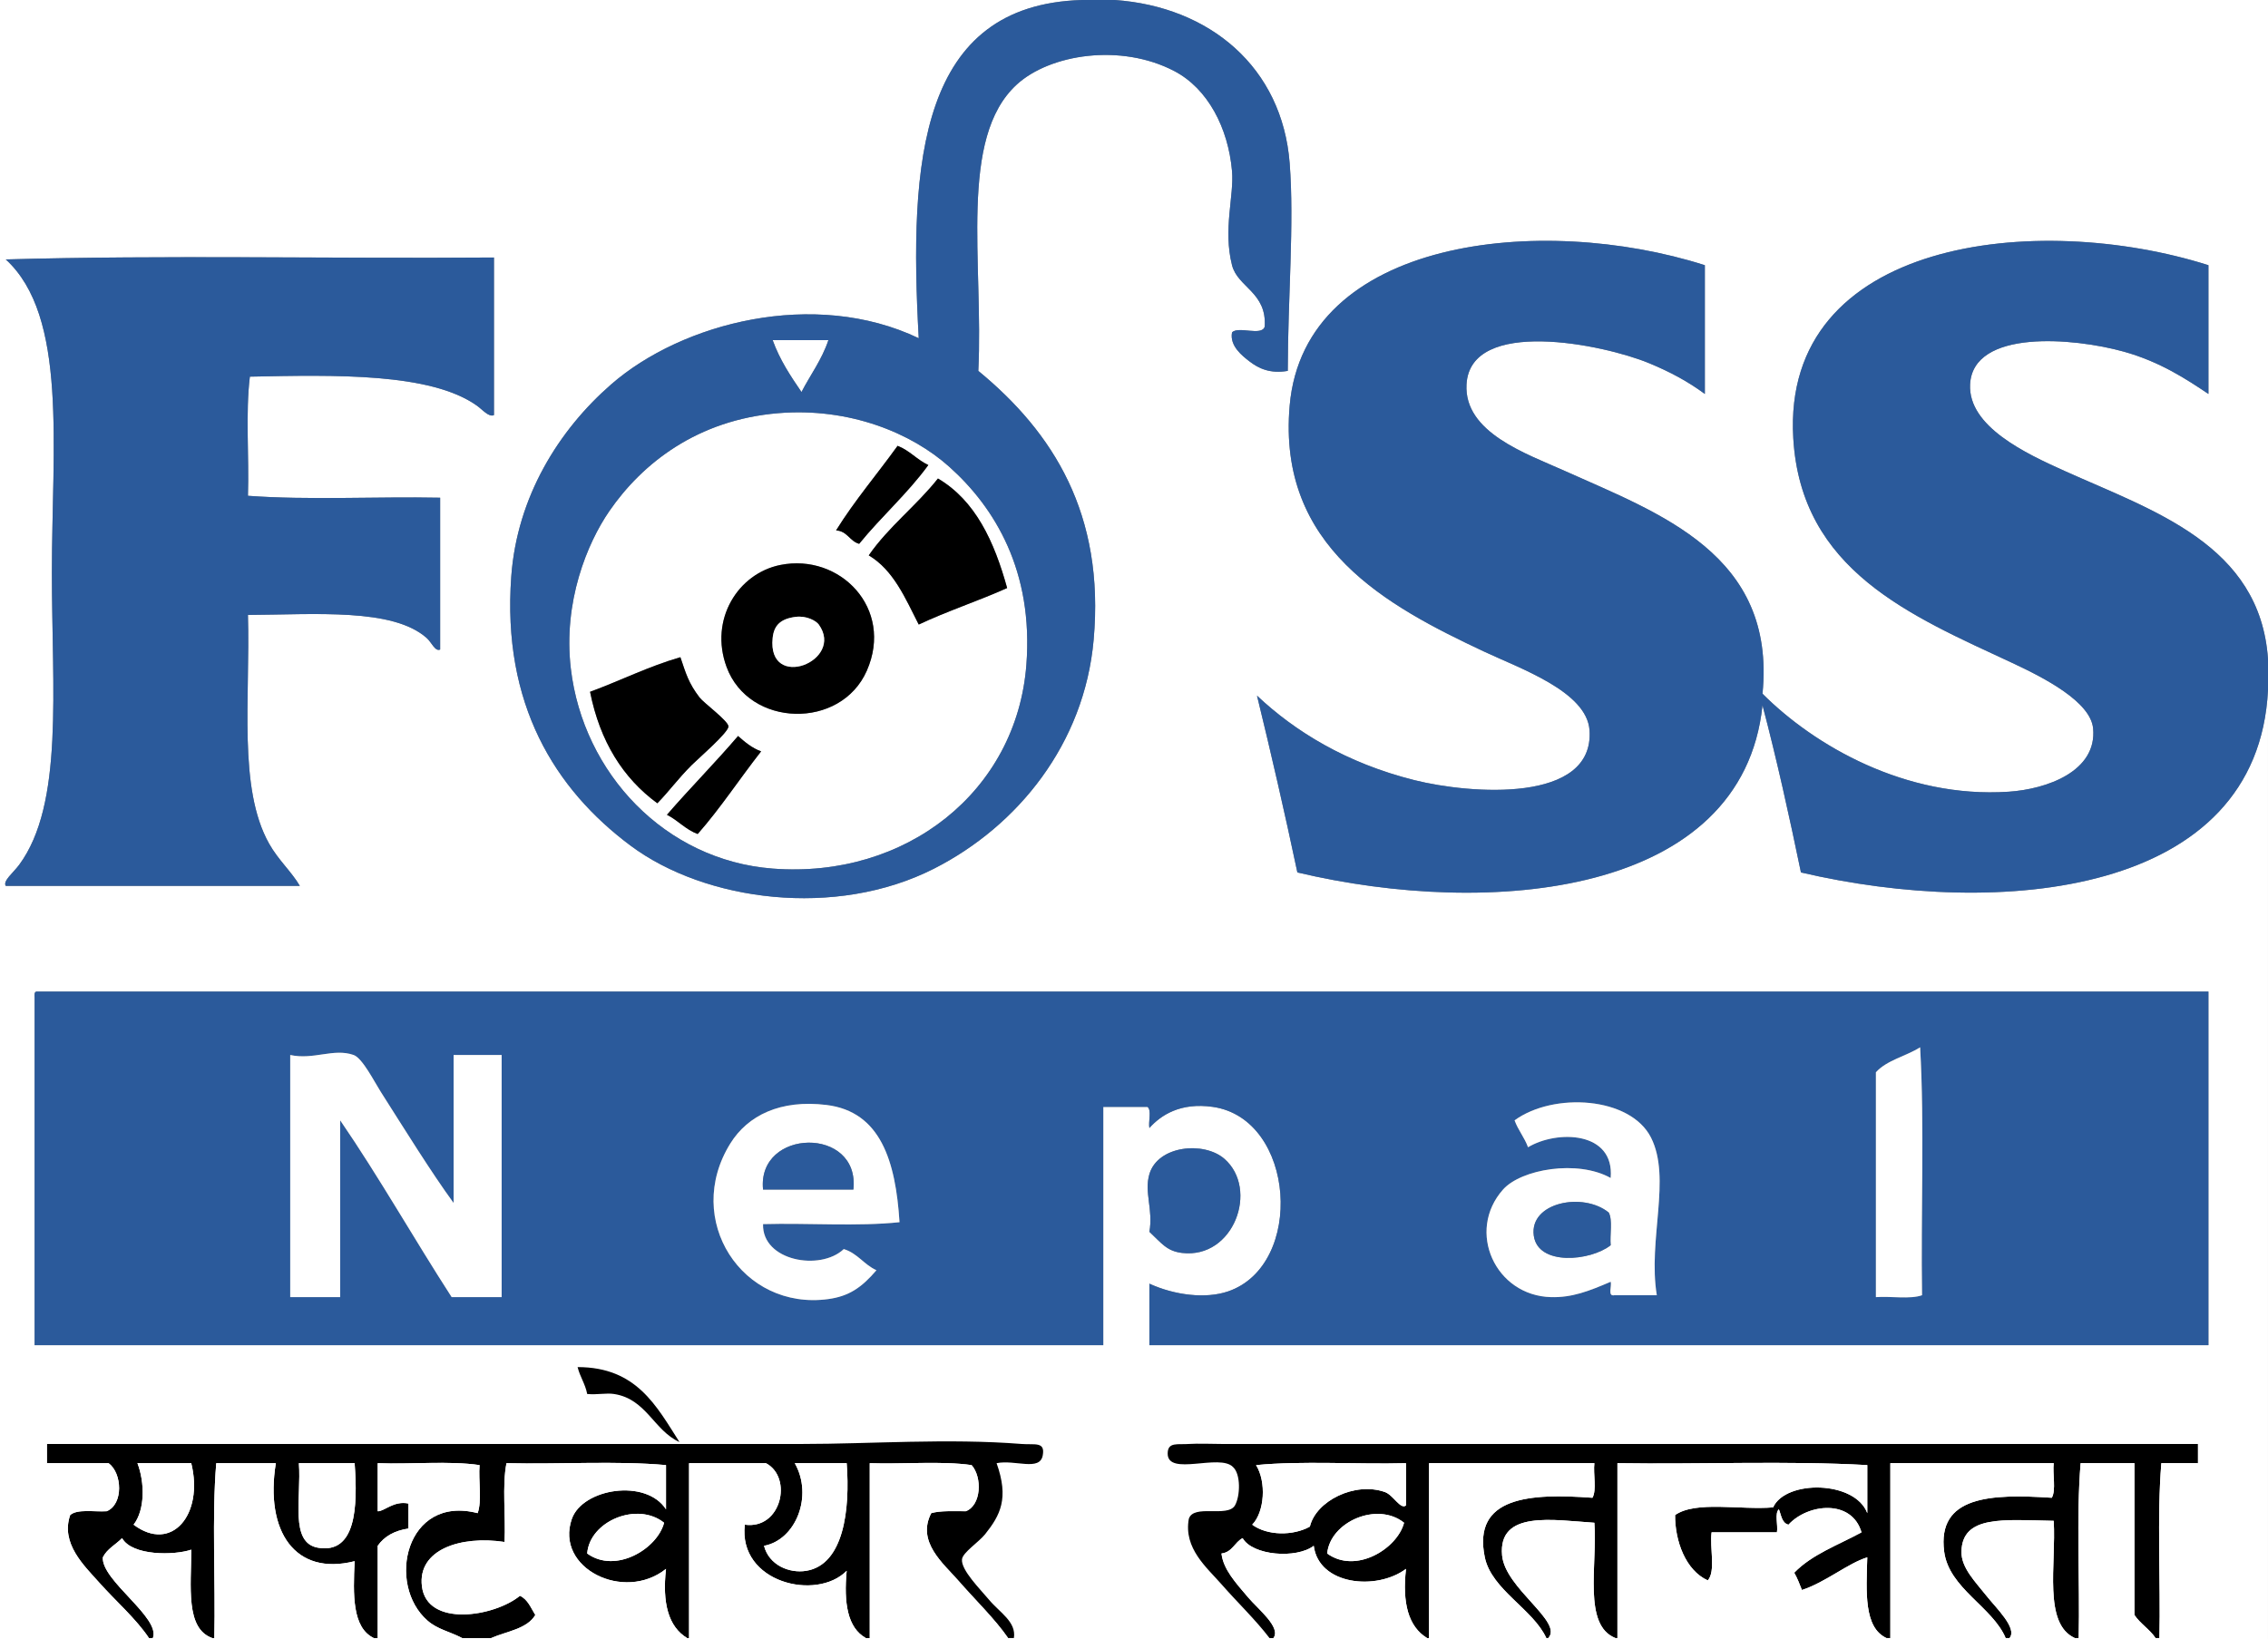 <?xml version="1.0" encoding="UTF-8" standalone="no"?>
<!-- Generator: Adobe Illustrator 12.0.0, SVG Export Plug-In . SVG Version: 6.00 Build 51448)  -->

<svg
   xmlns:dc="http://purl.org/dc/elements/1.1/"
   xmlns:cc="http://creativecommons.org/ns#"
   xmlns:rdf="http://www.w3.org/1999/02/22-rdf-syntax-ns#"
   xmlns:svg="http://www.w3.org/2000/svg"
   xmlns="http://www.w3.org/2000/svg"
   xmlns:sodipodi="http://sodipodi.sourceforge.net/DTD/sodipodi-0.dtd"
   xmlns:inkscape="http://www.inkscape.org/namespaces/inkscape"
   version="1.1"
   id="Layer_1"
   width="283.2"
   height="204.721"
   viewBox="0 0 283.2 204.721"
   overflow="visible"
   enable-background="new 0 0 283.2 204.721"
   xml:space="preserve"
   inkscape:version="0.48.3.1 r9886"
   sodipodi:docname="FossNepalLogo.svg"
   inkscape:export-filename="/Users/anks/Pictures/FossNepalLogo.png"
   inkscape:export-xdpi="2542.3501"
   inkscape:export-ydpi="2542.3501"><rect x="0" y="0" width="283.2" height="204.721" fill="#808080" stroke="none"/><defs
   id="defs99"><inkscape:perspective
   sodipodi:type="inkscape:persp3d"
   inkscape:vp_x="0 : 102.3605 : 1"
   inkscape:vp_y="0 : 1000 : 0"
   inkscape:vp_z="283.20001 : 102.3605 : 1"
   inkscape:persp3d-origin="141.60001 : 68.240331 : 1"
   id="perspective103" />
	
	

		
		
		
		
		
		
		
		
		
		
		
		
		
		
		
		
		
		
		
		
	</defs><sodipodi:namedview
   pagecolor="#ffffff"
   bordercolor="#666666"
   borderopacity="1"
   objecttolerance="10"
   gridtolerance="10"
   guidetolerance="10"
   inkscape:pageopacity="0"
   inkscape:pageshadow="2"
   inkscape:window-width="1366"
   inkscape:window-height="744"
   id="namedview97"
   showgrid="false"
   inkscape:zoom="1.1527885"
   inkscape:cx="141.60001"
   inkscape:cy="102.3605"
   inkscape:window-x="0"
   inkscape:window-y="24"
   inkscape:window-maximized="1"
   inkscape:current-layer="Layer_1" />
<g
   id="g3027"><path
     style="fill:#ffffff;fill-rule:evenodd"
     id="path7"
     d="M 135.12,0 C 114.828,0.588 113.488,20.127 114.72,42.24 101.695,36.018 85.167,40.292 76.32,48 69.77,53.707 64.564,62.045 63.84,72 c -1.16,15.939 5.44,26.552 14.88,33.601 9.341,6.974 25.637,9.13 37.92,2.88 10.458,-5.321 18.763,-15.586 19.92,-28.561 1.402,-15.72 -5.041,-25.899 -14.4,-33.6 0.663,-13.501 -2.508,-29.061 4.8,-35.76 4.143,-3.798 12.996,-5.184 19.68,-1.68 4.164,2.183 6.724,7.074 7.199,12.48 0.273,3.105 -1.141,7.259 0,11.76 0.704,2.776 4.372,3.386 4.08,7.68 -0.372,1.227 -3.319,-0.12 -4.08,0.72 -0.312,1.689 1.283,2.919 2.16,3.6 1.139,0.883 2.58,1.586 4.801,1.2 0.013,-9.181 0.822,-18.357 0.239,-25.92 C 160.116,8.402 151.066,0.83 139.2,0 c 48,0 96,0 144,0 0,27.44 0,54.88 0,82.32 C 282.218,67.977 268.812,63.785 257.761,58.8 253.005,56.655 245.729,53.279 246,48 c 0.356,-6.902 12.905,-5.837 19.2,-4.08 4.545,1.269 7.842,3.458 10.561,5.28 0,-5.36 0,-10.72 0,-16.08 -21.426,-6.792 -53.292,-3.274 -51.84,21.6 0.964,16.535 14.651,22.159 27.359,28.08 4.061,1.892 9.76,4.854 10.08,8.16 0.52,5.361 -5.755,7.602 -10.56,7.92 -12.876,0.853 -24.267,-5.773 -30.721,-12.24 1.723,-17.419 -12.867,-22.511 -24.72,-27.84 -4.755,-2.138 -12.579,-4.777 -12.24,-10.8 0.473,-8.401 17.059,-5.013 22.8,-2.64 2.626,1.085 4.833,2.273 6.961,3.84 0,-5.36 0,-10.72 0,-16.08 -20.451,-6.521 -50.001,-3.382 -51.841,17.52 -1.558,17.702 12.138,25.028 24.24,30.72 4.566,2.147 12.871,5.015 13.2,9.84 0.625,9.167 -14.876,7.979 -21.84,6.24 -8.535,-2.132 -14.954,-6.103 -19.681,-10.56 1.773,7.267 3.463,14.617 5.04,22.08 24.077,5.708 55.596,2.978 58.08,-20.88 1.784,6.776 3.333,13.788 4.801,20.88 24.789,5.796 57.066,2.948 58.319,-22.8 0,39.521 0,79.04 0,118.561 -94.399,0 -188.8,0 -283.2,0 C 0,136.48 0,68.24 0,0 45.04,0 90.08,0 135.12,0 z M 6.48,71.52 c 0,14.668 1.501,28.902 -4.08,36.48 -0.726,0.985 -2.077,2.031 -1.68,2.641 12.24,0 24.48,0 36.72,0 -1.031,-1.775 -2.677,-3.21 -3.84,-5.28 -3.894,-6.934 -2.342,-18.125 -2.64,-28.56 8.473,-0.048 18.074,-0.879 22.32,2.88 0.607,0.537 1.062,1.738 1.68,1.44 0,-6.32 0,-12.64 0,-18.96 -7.92,-0.16 -16.479,0.32 -24,-0.24 0.156,-4.884 -0.315,-10.395 0.24,-14.88 10.669,-0.222 22.531,-0.486 28.32,3.6 0.721,0.509 1.525,1.505 2.16,1.2 0,-6.56 0,-13.12 0,-19.68 -20.24,0.16 -41.12,-0.32 -60.96,0.24 7.761,7.095 5.76,23.368 5.76,39.119 z m -2.16,53.041 c 0,14.479 0,28.96 0,43.439 44.48,0 88.96,0 133.44,0 0,-9.92 0,-19.84 0,-29.76 1.84,0 3.68,0 5.52,0 0.549,0.411 0.088,1.832 0.24,2.64 1.433,-1.613 3.893,-3.219 7.92,-2.64 10.339,1.486 11.506,19.747 1.92,23.04 -2.813,0.966 -6.706,0.479 -9.84,-0.96 0,2.56 0,5.12 0,7.68 44.08,0 88.16,0 132.24,0 0,-14.72 0,-29.439 0,-44.16 -90.4,0 -180.8,0 -271.201,0 -0.279,0.041 -0.26,0.38 -0.239,0.721 z m 143.281,31.919 c 6.466,0.773 9.628,-7.987 5.279,-11.76 -2.55,-2.213 -8.302,-1.67 -9.359,1.92 -0.672,2.28 0.503,4.47 0,7.199 1.523,1.427 2.167,2.413 4.08,2.641 z"
     clip-rule="evenodd" /><path
     style="fill:#2b5a9b;fill-rule:evenodd"
     id="path9"
     d="m 283.2,82.32 c 0,1.28 0,2.56 0,3.84 -1.253,25.748 -33.53,28.596 -58.319,22.8 -1.468,-7.092 -3.017,-14.104 -4.801,-20.88 -2.484,23.857 -34.003,26.588 -58.08,20.88 -1.577,-7.462 -3.267,-14.813 -5.04,-22.08 4.727,4.458 11.146,8.428 19.681,10.56 6.964,1.739 22.465,2.927 21.84,-6.24 -0.329,-4.825 -8.634,-7.692 -13.2,-9.84 -12.103,-5.692 -25.798,-13.019 -24.24,-30.72 1.84,-20.902 31.39,-24.042 51.841,-17.52 0,5.36 0,10.72 0,16.08 -2.128,-1.567 -4.335,-2.755 -6.961,-3.84 -5.741,-2.373 -22.327,-5.761 -22.8,2.64 -0.339,6.023 7.485,8.662 12.24,10.8 11.853,5.329 26.442,10.42 24.72,27.84 6.454,6.467 17.845,13.093 30.721,12.24 4.805,-0.319 11.079,-2.559 10.56,-7.92 -0.32,-3.305 -6.02,-6.268 -10.08,-8.16 -12.708,-5.921 -26.396,-11.545 -27.359,-28.08 -1.452,-24.875 30.414,-28.392 51.84,-21.6 0,5.36 0,10.72 0,16.08 -2.719,-1.822 -6.016,-4.011 -10.561,-5.28 -6.295,-1.757 -18.844,-2.822 -19.2,4.08 -0.271,5.279 7.005,8.655 11.761,10.8 11.05,4.985 24.455,9.177 25.437,23.52 z"
     clip-rule="evenodd" /><path
     style="fill:#2b5a9b;fill-rule:evenodd"
     id="path11"
     d="m 0.72,32.4 c 19.84,-0.56 40.72,-0.08 60.96,-0.24 0,6.56 0,13.12 0,19.68 -0.635,0.305 -1.439,-0.691 -2.16,-1.2 -5.789,-4.086 -17.65,-3.822 -28.32,-3.6 -0.555,4.485 -0.084,9.996 -0.24,14.88 7.521,0.56 16.08,0.08 24,0.24 0,6.32 0,12.64 0,18.96 -0.618,0.298 -1.073,-0.903 -1.68,-1.44 -4.246,-3.759 -13.848,-2.928 -22.32,-2.88 0.298,10.435 -1.253,21.626 2.64,28.56 1.163,2.07 2.809,3.505 3.84,5.28 -12.24,0 -24.48,0 -36.72,0 -0.397,-0.609 0.954,-1.655 1.68,-2.641 5.581,-7.578 4.08,-21.812 4.08,-36.48 0,-15.75 2.001,-32.023 -5.76,-39.119 z"
     clip-rule="evenodd" /><path
     style="fill:#ffffff;fill-rule:evenodd"
     id="path13"
     d="m 96.48,42.48 c 2.32,0 4.64,0 6.96,0 -0.821,2.459 -2.243,4.318 -3.36,6.48 -1.364,-1.996 -2.71,-4.009 -3.6,-6.48 z"
     clip-rule="evenodd" /><path
     style="fill:#ffffff;fill-rule:evenodd"
     id="path15"
     d="m 97.2,51.6 c 8.815,-0.724 16.587,2.437 21.36,6.72 5.677,5.093 10.501,13.019 9.6,24.72 -1.219,15.82 -15.051,26.721 -31.68,25.44 C 83.028,107.444 72.825,96.554 71.28,83.52 70.289,75.156 73.34,67.819 76.08,63.84 80.206,57.848 87.097,52.43 97.2,51.6 z m 14.88,4.08 c -2.543,3.536 -5.35,6.81 -7.68,10.56 1.419,0.1 1.692,1.347 2.88,1.68 2.761,-3.399 6.043,-6.276 8.64,-9.84 -1.42,-0.66 -2.337,-1.822 -3.84,-2.4 z m 5.04,4.08 c -2.681,3.398 -6.153,6.007 -8.64,9.6 3.107,1.853 4.562,5.357 6.24,8.64 3.531,-1.669 7.452,-2.948 11.04,-4.56 -1.612,-5.828 -3.96,-10.92 -8.64,-13.68 z m -26.4,23.52 c 2.793,7.614 14.28,7.869 17.52,0.48 3.407,-7.771 -3.356,-14.694 -10.8,-13.2 -5.28,1.06 -8.89,6.803 -6.72,12.72 z M 86.4,95.52 c 0.713,-0.714 4.591,-4.059 4.56,-4.8 -0.029,-0.689 -3.095,-2.94 -3.6,-3.6 -1.411,-1.843 -1.718,-3.033 -2.4,-5.04 -4.033,1.167 -7.475,2.925 -11.28,4.32 1.237,6.202 4.106,10.773 8.4,13.92 1.486,-1.512 2.488,-2.967 4.32,-4.8 z m -3.12,6.24 c 1.387,0.693 2.316,1.843 3.84,2.4 2.847,-3.233 5.245,-6.915 7.92,-10.32 -1.171,-0.429 -2.029,-1.171 -2.88,-1.92 -2.876,3.364 -5.986,6.495 -8.88,9.84 z"
     clip-rule="evenodd" /><path
     style="fill-rule:evenodd"
     id="path17"
     d="m 115.92,58.08 c -2.597,3.563 -5.879,6.441 -8.64,9.84 -1.188,-0.333 -1.46,-1.58 -2.88,-1.68 2.33,-3.75 5.136,-7.024 7.68,-10.56 1.503,0.578 2.42,1.74 3.84,2.4 z"
     clip-rule="evenodd" /><path
     style="fill-rule:evenodd"
     id="path19"
     d="m 125.76,73.44 c -3.588,1.612 -7.509,2.891 -11.04,4.56 -1.678,-3.282 -3.133,-6.787 -6.24,-8.64 2.487,-3.593 5.958,-6.202 8.64,-9.6 4.68,2.76 7.028,7.852 8.64,13.68 z"
     clip-rule="evenodd" /><path
     style="fill-rule:evenodd"
     id="path21"
     d="m 97.44,70.56 c 7.443,-1.494 14.207,5.429 10.8,13.2 -3.24,7.389 -14.727,7.134 -17.52,-0.48 -2.17,-5.917 1.44,-11.66 6.72,-12.72 z m -0.96,9.12 c -0.688,6.689 9.038,2.9 5.76,-1.68 -0.334,-0.467 -1.526,-1.13 -2.88,-0.96 -1.944,0.246 -2.721,1.101 -2.88,2.64 z"
     clip-rule="evenodd" /><path
     style="fill:#ffffff;fill-rule:evenodd"
     id="path23"
     d="m 99.36,77.04 c 1.354,-0.17 2.545,0.493 2.88,0.96 3.278,4.581 -6.448,8.369 -5.76,1.68 0.159,-1.539 0.936,-2.394 2.88,-2.64 z"
     clip-rule="evenodd" /><path
     style="fill-rule:evenodd"
     id="path25"
     d="m 82.08,100.32 c -4.293,-3.146 -7.163,-7.718 -8.4,-13.92 3.805,-1.396 7.247,-3.153 11.28,-4.32 0.683,2.007 0.99,3.197 2.4,5.04 0.504,0.66 3.57,2.911 3.6,3.6 0.032,0.741 -3.846,4.086 -4.56,4.8 -1.832,1.833 -2.834,3.288 -4.32,4.8 z"
     clip-rule="evenodd" /><path
     style="fill-rule:evenodd"
     id="path27"
     d="m 92.16,91.92 c 0.851,0.749 1.709,1.491 2.88,1.92 -2.675,3.405 -5.073,7.086 -7.92,10.32 -1.523,-0.557 -2.453,-1.707 -3.84,-2.4 2.894,-3.345 6.004,-6.476 8.88,-9.84 z"
     clip-rule="evenodd" /><path
     style="fill:#2b5a9b;fill-rule:evenodd"
     id="path29"
     d="m 4.56,123.84 c 90.4,0 180.8,0 271.201,0 0,14.721 0,29.44 0,44.16 -44.08,0 -88.16,0 -132.24,0 0,-2.56 0,-5.12 0,-7.68 3.134,1.438 7.027,1.926 9.84,0.96 9.586,-3.293 8.419,-21.554 -1.92,-23.04 -4.027,-0.579 -6.487,1.026 -7.92,2.64 -0.152,-0.808 0.309,-2.229 -0.24,-2.64 -1.84,0 -3.68,0 -5.52,0 0,9.92 0,19.84 0,29.76 -44.48,0 -88.96,0 -133.44,0 0,-14.479 0,-28.96 0,-43.439 -0.022,-0.341 -0.041,-0.68 0.239,-0.721 z m 235.201,6.96 c -1.762,1.119 -4.159,1.602 -5.521,3.12 0,9.36 0,18.721 0,28.08 1.862,-0.138 4.29,0.29 5.76,-0.239 -0.159,-10.24 0.32,-21.12 -0.239,-30.961 z M 47.52,136.32 c -0.79,-1.243 -2.27,-4.176 -3.36,-4.561 -2.504,-0.881 -4.967,0.638 -7.92,0 0,10.08 0,20.16 0,30.24 2.08,0 4.16,0 6.24,0 0,-7.359 0,-14.72 0,-22.08 4.881,7.119 9.21,14.791 13.92,22.08 2.08,0 4.16,0 6.24,0 0,-10.08 0,-20.16 0,-30.24 -2,0 -4,0 -6,0 0,6.16 0,12.32 0,18.48 -2.773,-3.793 -6.155,-9.256 -9.12,-13.919 z m 158.64,5.76 c -2.585,-5.126 -12.176,-5.699 -17.04,-2.16 0.448,1.232 1.232,2.128 1.681,3.36 3.617,-2.177 10.827,-2.021 10.319,3.84 -4.122,-2.316 -11.176,-1.103 -13.439,1.44 -4.625,5.196 -0.979,13.265 6,13.439 2.602,0.065 4.668,-0.726 7.439,-1.92 0.175,0.546 -0.432,1.873 0.48,1.681 1.76,0 3.52,0 5.28,0 -1.132,-6.916 1.842,-14.601 -0.72,-19.68 z M 103.2,138 c -5.756,-0.706 -9.826,1.309 -12,4.801 -5.931,9.526 1.477,20.921 12.24,19.439 2.55,-0.351 4.138,-1.42 6,-3.6 -1.552,-0.688 -2.359,-2.121 -4.08,-2.641 -2.933,2.782 -10.219,1.485 -10.08,-3.12 5.603,-0.156 11.836,0.316 17.04,-0.239 -0.48,-7.616 -2.355,-13.81 -9.12,-14.64 z"
     clip-rule="evenodd" /><path
     style="fill:#ffffff;fill-rule:evenodd"
     id="path31"
     d="m 240,161.761 c -1.47,0.529 -3.897,0.102 -5.76,0.239 0,-9.359 0,-18.72 0,-28.08 1.361,-1.519 3.759,-2.001 5.521,-3.12 0.559,9.841 0.08,20.721 0.239,30.961 z"
     clip-rule="evenodd" /><path
     style="fill:#ffffff;fill-rule:evenodd"
     id="path33"
     d="m 56.64,150.24 c 0,-6.16 0,-12.32 0,-18.48 2,0 4,0 6,0 0,10.08 0,20.16 0,30.24 -2.08,0 -4.16,0 -6.24,0 -4.71,-7.289 -9.039,-14.961 -13.92,-22.08 0,7.36 0,14.721 0,22.08 -2.08,0 -4.16,0 -6.24,0 0,-10.08 0,-20.16 0,-30.24 2.953,0.638 5.416,-0.881 7.92,0 1.09,0.385 2.57,3.317 3.36,4.561 2.965,4.662 6.347,10.125 9.12,13.919 z"
     clip-rule="evenodd" /><path
     style="fill:#ffffff;fill-rule:evenodd"
     id="path35"
     d="m 206.881,161.761 c -1.761,0 -3.521,0 -5.28,0 -0.912,0.192 -0.306,-1.135 -0.48,-1.681 -2.771,1.194 -4.838,1.985 -7.439,1.92 -6.979,-0.175 -10.625,-8.243 -6,-13.439 2.264,-2.543 9.317,-3.757 13.439,-1.44 0.508,-5.861 -6.702,-6.017 -10.319,-3.84 -0.448,-1.232 -1.232,-2.128 -1.681,-3.36 4.864,-3.539 14.455,-2.966 17.04,2.16 2.561,5.078 -0.413,12.763 0.72,19.68 z m -15.36,-7.441 c 0.516,3.808 7.069,3.192 9.6,1.2 -0.119,-1.32 0.265,-3.145 -0.239,-4.08 -3.186,-2.601 -9.926,-1.289 -9.361,2.88 z"
     clip-rule="evenodd" /><path
     style="fill:#ffffff;fill-rule:evenodd"
     id="path37"
     d="m 112.32,152.641 c -5.204,0.556 -11.437,0.083 -17.04,0.239 -0.139,4.605 7.147,5.902 10.08,3.12 1.721,0.52 2.528,1.952 4.08,2.641 -1.862,2.18 -3.45,3.249 -6,3.6 -10.764,1.481 -18.171,-9.913 -12.24,-19.439 2.174,-3.492 6.244,-5.507 12,-4.801 6.765,0.829 8.64,7.023 9.12,14.64 z m -17.04,-4.08 c 3.76,0 7.52,0 11.28,0 0.851,-7.935 -12.036,-7.671 -11.28,0 z"
     clip-rule="evenodd" /><path
     style="fill:#2b5a9b;fill-rule:evenodd"
     id="path39"
     d="m 106.56,148.561 c -3.76,0 -7.52,0 -11.28,0 -0.756,-7.671 12.131,-7.935 11.28,0 z"
     clip-rule="evenodd" /><path
     style="fill:#2b5a9b;fill-rule:evenodd"
     id="path41"
     d="m 143.521,153.84 c 0.503,-2.729 -0.672,-4.919 0,-7.199 1.058,-3.59 6.81,-4.133 9.359,-1.92 4.349,3.772 1.187,12.533 -5.279,11.76 -1.913,-0.229 -2.557,-1.215 -4.08,-2.641 z"
     clip-rule="evenodd" /><path
     style="fill:#2b5a9b;fill-rule:evenodd"
     id="path43"
     d="m 200.881,151.44 c 0.504,0.936 0.12,2.76 0.239,4.08 -2.53,1.992 -9.084,2.607 -9.6,-1.2 -0.564,-4.169 6.176,-5.481 9.361,-2.88 z"
     clip-rule="evenodd" /><path
     style="fill:#2b5a9b;fill-rule:evenodd"
     id="path45"
     d="m 135.12,0 c 1.36,0 2.72,0 4.08,0 11.866,0.83 20.916,8.402 21.84,20.4 0.583,7.563 -0.227,16.739 -0.239,25.92 -2.221,0.386 -3.662,-0.317 -4.801,-1.2 -0.877,-0.681 -2.472,-1.911 -2.16,-3.6 0.761,-0.84 3.708,0.507 4.08,-0.72 0.292,-4.294 -3.376,-4.904 -4.08,-7.68 -1.141,-4.501 0.273,-8.655 0,-11.76 -0.476,-5.406 -3.035,-10.297 -7.199,-12.48 -6.684,-3.503 -15.537,-2.118 -19.68,1.68 -7.308,6.699 -4.137,22.259 -4.8,35.76 9.359,7.701 15.802,17.88 14.4,33.6 -1.157,12.975 -9.462,23.239 -19.92,28.561 -12.283,6.25 -28.579,4.094 -37.92,-2.88 C 69.28,98.552 62.68,87.939 63.84,72 64.564,62.045 69.77,53.707 76.32,48 85.167,40.292 101.695,36.019 114.72,42.24 113.488,20.127 114.828,0.588 135.12,0 z m -35.04,48.96 c 1.118,-2.162 2.539,-4.021 3.36,-6.48 -2.32,0 -4.64,0 -6.96,0 0.89,2.471 2.236,4.484 3.6,6.48 z m -24,14.88 c -2.74,3.979 -5.791,11.315 -4.8,19.68 1.544,13.035 11.748,23.924 25.2,24.96 16.629,1.28 30.461,-9.621 31.68,-25.44 0.901,-11.701 -3.923,-19.626 -9.6,-24.72 C 113.787,54.037 106.015,50.876 97.2,51.6 87.097,52.43 80.206,57.848 76.08,63.84 z"
     clip-rule="evenodd" /><g
     id="g47">
		<path
   clip-rule="evenodd"
   d="m 72.123,170.738 c 7.363,-0.003 9.85,4.871 12.72,9.36 -3.204,-1.446 -4.126,-5.376 -8.16,-6 -0.997,-0.154 -2.014,0.111 -3.36,0 -0.247,-1.273 -0.899,-2.141 -1.2,-3.36 z"
   id="path49"
   style="fill-rule:evenodd" />
		<path
   clip-rule="evenodd"
   d="m 5.882,180.339 c 29.875,0 63.131,0 94.32,0 8.466,0 18.204,-0.727 27.36,0 1.661,0.132 2.974,-0.338 2.64,1.439 -0.376,2.005 -3.466,0.489 -5.76,0.96 1.563,4.397 0.474,6.485 -1.44,8.88 -0.771,0.966 -2.783,2.271 -2.88,3.12 -0.153,1.335 2.308,3.772 3.36,5.04 1.347,1.623 3.442,2.759 3.12,4.801 -0.24,0 -0.48,0 -0.72,0 -1.649,-2.388 -4.083,-4.727 -6.24,-7.2 -1.836,-2.105 -5.225,-4.824 -3.36,-8.4 1.185,-0.335 2.806,-0.233 4.32,-0.24 1.935,-0.747 2.066,-4.239 0.72,-5.76 -3.779,-0.541 -8.546,-0.094 -12.72,-0.24 0,7.28 0,14.561 0,21.841 -0.16,0 -0.32,0 -0.48,0 -2.317,-1.283 -2.771,-4.429 -2.4,-8.4 -3.794,3.839 -13.569,1.464 -12.72,-5.76 4.554,0.634 6.029,-5.88 2.64,-7.681 -3.2,0 -6.4,0 -9.6,0 0,7.28 0,14.561 0,21.841 -0.08,0 -0.16,0 -0.24,0 -2.349,-1.411 -3.125,-4.396 -2.64,-8.641 -5.241,4.193 -13.909,-0.085 -11.76,-6.24 1.326,-3.797 9.239,-5.09 11.76,-1.199 0,-1.841 0,-3.681 0,-5.521 -6.16,-0.56 -13.36,-0.08 -19.92,-0.24 -0.559,2.801 -0.081,6.64 -0.24,9.841 -5.497,-0.83 -10.868,0.96 -10.32,5.52 0.621,5.173 9.029,3.832 12.24,1.2 0.986,0.453 1.366,1.514 1.92,2.399 -1.046,1.754 -3.569,2.031 -5.52,2.881 -1.2,0 -2.4,0 -3.6,0 -1.651,-0.845 -3.083,-1.09 -4.32,-2.16 -5.208,-4.507 -2.749,-15.772 6.24,-13.44 0.558,-1.522 0.082,-4.078 0.24,-6 -3.76,-0.56 -8.56,-0.08 -12.72,-0.24 0,2 0,4 0,6 0.727,0.08 2.001,-1.354 3.84,-0.96 0,1.04 0,2.08 0,3.12 -1.741,0.259 -3.02,0.98 -3.84,2.16 0,3.84 0,7.68 0,11.521 -0.16,0 -0.32,0 -0.48,0 -2.711,-1.29 -2.596,-5.404 -2.4,-9.601 -7.449,1.885 -11.215,-3.733 -9.84,-12.24 -2.48,0 -4.96,0 -7.44,0 -0.56,6.801 -0.08,14.641 -0.24,21.841 -0.08,0 -0.16,0 -0.24,0 -3.398,-1.162 -2.639,-6.481 -2.64,-11.04 -2.108,0.723 -7.379,0.796 -8.64,-1.44 -0.789,0.811 -1.872,1.328 -2.4,2.4 -0.198,2.899 7.267,7.55 6.24,10.08 -0.16,0 -0.32,0 -0.48,0 -1.636,-2.439 -4.129,-4.589 -6.24,-6.96 -1.846,-2.074 -4.825,-4.857 -3.6,-8.4 0.887,-0.793 2.979,-0.382 4.56,-0.48 2.11,-0.867 1.945,-4.752 0.24,-6 -2.56,0 -5.12,0 -7.68,0 0,-0.803 0,-1.602 0,-2.402 z m 10.8,10.08 c 4.727,3.553 8.792,-1.231 7.2,-7.681 -2.24,0 -4.48,0 -6.72,0 0.924,2.405 0.955,5.842 -0.48,7.681 z m 20.64,-7.681 c 0.331,4.323 -1.203,9.958 2.4,10.561 4.689,0.784 4.972,-4.984 4.56,-10.561 -2.32,0 -4.639,0 -6.96,0 z m 58.08,10.321 c 0.611,2.394 3.139,3.476 5.28,3.12 4.667,-0.774 5.484,-7.627 5.04,-13.44 -2.16,0 -4.32,0 -6.48,0 2.329,4.104 0.128,9.587 -3.84,10.32 z m -22.08,0.96 c 3.55,2.58 8.768,-0.596 9.6,-3.84 -3.339,-2.68 -9.297,-0.21 -9.6,3.84 z"
   id="path51"
   style="fill-rule:evenodd" />
		<path
   clip-rule="evenodd"
   d="m 274.443,180.339 c 0,0.8 0,1.6 0,2.399 -1.521,0 -3.04,0 -4.561,0 -0.56,6.801 -0.08,14.641 -0.24,21.841 -0.16,0 -0.319,0 -0.479,0 -0.737,-1.104 -1.903,-1.777 -2.641,-2.881 0,-6.319 0,-12.64 0,-18.96 -2.239,0 -4.479,0 -6.72,0 -0.56,6.801 -0.08,14.641 -0.24,21.841 -0.159,0 -0.319,0 -0.479,0 -3.978,-1.783 -2.323,-9.198 -2.641,-14.641 -6.208,-0.106 -11.415,-0.753 -11.52,3.84 -0.046,2.02 1.767,3.807 3.12,5.521 1.218,1.542 3.901,4.068 2.88,5.28 -0.16,0 -0.32,0 -0.48,0 -1.622,-3.88 -7.086,-6.199 -7.68,-10.801 -0.895,-6.932 5.758,-7.229 13.44,-6.72 0.556,-0.964 0.083,-2.957 0.239,-4.32 -6.8,0 -13.6,0 -20.399,0 0,7.28 0,14.561 0,21.841 -0.16,0 -0.32,0 -0.48,0 -2.852,-1.309 -2.526,-5.794 -2.399,-10.08 -2.393,0.729 -5.205,3.114 -8.16,4.08 -0.291,-0.75 -0.582,-1.498 -0.96,-2.16 2.195,-2.284 5.498,-3.462 8.399,-5.04 -1.206,-4.169 -6.675,-3.618 -9.12,-0.96 -0.836,-0.204 -0.896,-1.184 -1.199,-1.92 -0.551,0.489 -0.087,1.993 -0.24,2.88 -2.72,0 -5.44,0 -8.16,0 -0.252,1.908 0.546,4.865 -0.479,6 -2.76,-1.246 -4.098,-4.905 -4.08,-8.16 2.582,-1.817 8.189,-0.61 12.239,-0.96 1.571,-3.471 10.236,-3.361 11.761,0.72 0,-2 0,-4 0,-6 -9.921,-0.56 -20.88,-0.08 -31.2,-0.24 0,7.28 0,14.561 0,21.841 -0.08,0 -0.16,0 -0.24,0 -4.098,-1.583 -2.253,-9.107 -2.64,-14.4 -5.104,-0.33 -12.043,-1.6 -11.521,4.08 0.381,4.133 7.68,8.302 5.76,10.32 -0.08,0 -0.159,0 -0.239,0 -1.636,-3.6 -6.84,-6.034 -7.681,-10.08 -1.577,-7.594 5.649,-8.014 13.44,-7.44 0.556,-0.964 0.083,-2.957 0.24,-4.32 -6.88,0 -13.761,0 -20.641,0 0,7.28 0,14.561 0,21.841 -0.08,0 -0.16,0 -0.239,0 -2.35,-1.411 -3.125,-4.396 -2.641,-8.641 -3.676,2.747 -10.896,2.04 -11.52,-2.88 -2.19,1.662 -7.669,1.205 -8.88,-0.96 -1.004,0.517 -1.284,1.757 -2.641,1.92 0.231,1.981 1.74,3.614 3.36,5.521 1.184,1.392 4.144,3.74 3.12,5.04 -0.16,0 -0.32,0 -0.48,0 -1.762,-2.307 -4.003,-4.44 -6,-6.721 -1.831,-2.091 -4.746,-4.474 -4.08,-8.16 0.578,-1.901 4.837,-0.123 5.761,-1.68 0.671,-1.182 0.744,-3.916 -0.24,-4.8 -1.655,-1.727 -8.16,1.201 -8.16,-1.68 0,-1.495 1.269,-1.092 2.64,-1.2 0.939,-0.075 3.351,0 4.08,0 39.945,-0.001 84.063,-0.001 121.921,-0.001 z m -118.081,10.08 c 1.855,1.375 5.087,1.422 7.2,0.239 0.75,-3.202 5.607,-5.636 9.36,-4.319 1.058,0.371 1.944,2.229 2.64,1.68 0,-1.76 0,-3.52 0,-5.28 -6.16,0.16 -12.96,-0.319 -18.72,0.24 1.302,2.082 1.071,5.845 -0.48,7.44 z m 9.361,3.6 c 3.576,2.607 8.758,-0.605 9.6,-3.84 -3.337,-2.677 -9.219,-0.13 -9.6,3.84 z"
   id="path53"
   style="fill-rule:evenodd" />
		<path
   clip-rule="evenodd"
   d="m 5.882,182.738 c 2.56,0 5.12,0 7.68,0 1.705,1.248 1.87,5.133 -0.24,6 -1.581,0.099 -3.673,-0.313 -4.56,0.48 -1.225,3.543 1.754,6.326 3.6,8.4 2.111,2.371 4.604,4.521 6.24,6.96 -4.24,0 -8.48,0 -12.72,0 0,-7.279 0,-14.559 0,-21.84 z"
   id="path55"
   style="fill:#ffffff;fill-rule:evenodd" />
		<path
   clip-rule="evenodd"
   d="m 17.162,182.738 c 2.24,0 4.48,0 6.72,0 1.591,6.449 -2.474,11.233 -7.2,7.681 1.435,-1.839 1.404,-5.276 0.48,-7.681 z"
   id="path57"
   style="fill:#ffffff;fill-rule:evenodd" />
		<path
   clip-rule="evenodd"
   d="m 46.683,204.579 c -6.64,0 -13.28,0 -19.92,0 0.16,-7.2 -0.32,-15.04 0.24,-21.841 2.48,0 4.96,0 7.44,0 -1.375,8.507 2.391,14.125 9.84,12.24 -0.197,4.197 -0.311,8.311 2.4,9.601 z"
   id="path59"
   style="fill:#ffffff;fill-rule:evenodd" />
		<path
   clip-rule="evenodd"
   d="m 44.282,182.738 c 0.412,5.576 0.129,11.345 -4.56,10.561 -3.603,-0.603 -2.069,-6.237 -2.4,-10.561 2.321,0 4.64,0 6.96,0 z"
   id="path61"
   style="fill:#ffffff;fill-rule:evenodd" />
		<path
   clip-rule="evenodd"
   d="m 57.723,204.579 c -3.52,0 -7.04,0 -10.56,0 0,-3.841 0,-7.681 0,-11.521 0.82,-1.18 2.099,-1.901 3.84,-2.16 0,-1.04 0,-2.08 0,-3.12 -1.838,-0.394 -3.113,1.04 -3.84,0.96 0,-2 0,-4 0,-6 4.16,0.16 8.959,-0.319 12.72,0.24 -0.158,1.922 0.318,4.478 -0.24,6 -8.989,-2.332 -11.448,8.934 -6.24,13.44 1.237,1.071 2.668,1.316 4.32,2.161 z"
   id="path63"
   style="fill:#ffffff;fill-rule:evenodd" />
		<path
   clip-rule="evenodd"
   d="m 85.803,204.579 c -8.16,0 -16.32,0 -24.48,0 1.951,-0.85 4.474,-1.127 5.52,-2.881 -0.554,-0.886 -0.934,-1.946 -1.92,-2.399 -3.21,2.632 -11.619,3.973 -12.24,-1.2 -0.548,-4.56 4.823,-6.35 10.32,-5.52 0.159,-3.201 -0.319,-7.04 0.24,-9.841 6.56,0.16 13.76,-0.319 19.92,0.24 0,1.84 0,3.68 0,5.521 -2.521,-3.891 -10.435,-2.598 -11.76,1.199 -2.148,6.155 6.52,10.434 11.76,6.24 -0.485,4.246 0.291,7.23 2.64,8.641 z"
   id="path65"
   style="fill:#ffffff;fill-rule:evenodd" />
		<path
   clip-rule="evenodd"
   d="m 108.123,204.579 c -7.36,0 -14.72,0 -22.08,0 0,-7.28 0,-14.561 0,-21.841 3.2,0 6.4,0 9.6,0 3.389,1.801 1.914,8.314 -2.64,7.681 -0.849,7.224 8.926,9.599 12.72,5.76 -0.372,3.971 0.083,7.117 2.4,8.4 z"
   id="path67"
   style="fill:#ffffff;fill-rule:evenodd" />
		<path
   clip-rule="evenodd"
   d="m 99.243,182.738 c 2.16,0 4.32,0 6.48,0 0.444,5.813 -0.374,12.666 -5.04,13.44 -2.142,0.355 -4.669,-0.727 -5.28,-3.12 3.967,-0.732 6.168,-6.215 3.84,-10.32 z"
   id="path69"
   style="fill:#ffffff;fill-rule:evenodd" />
		<path
   clip-rule="evenodd"
   d="m 125.883,204.579 c -5.76,0 -11.521,0 -17.28,0 0,-7.28 0,-14.561 0,-21.841 4.174,0.146 8.941,-0.301 12.72,0.24 1.346,1.521 1.214,5.013 -0.72,5.76 -1.514,0.007 -3.135,-0.095 -4.32,0.24 -1.865,3.576 1.524,6.295 3.36,8.4 2.157,2.475 4.591,4.813 6.24,7.201 z"
   id="path71"
   style="fill:#ffffff;fill-rule:evenodd" />
		<path
   clip-rule="evenodd"
   d="m 156.843,182.979 c 5.76,-0.56 12.56,-0.08 18.72,-0.24 0,1.761 0,3.521 0,5.28 -0.695,0.549 -1.582,-1.309 -2.64,-1.68 -3.753,-1.316 -8.61,1.117 -9.36,4.319 -2.113,1.183 -5.345,1.136 -7.2,-0.239 1.55,-1.595 1.781,-5.358 0.48,-7.44 z"
   id="path73"
   style="fill:#ffffff;fill-rule:evenodd" />
		<path
   clip-rule="evenodd"
   d="m 193.083,204.579 c -4.88,0 -9.761,0 -14.641,0 0,-7.28 0,-14.561 0,-21.841 6.88,0 13.761,0 20.641,0 -0.157,1.363 0.315,3.356 -0.24,4.32 -7.791,-0.573 -15.018,-0.153 -13.44,7.44 0.84,4.047 6.044,6.481 7.68,10.081 z"
   id="path75"
   style="fill:#ffffff;fill-rule:evenodd" />
		<path
   clip-rule="evenodd"
   d="m 235.563,204.579 c -11.2,0 -22.399,0 -33.6,0 0,-7.28 0,-14.561 0,-21.841 10.32,0.16 21.279,-0.319 31.2,0.24 0,2 0,4 0,6 -1.524,-4.081 -10.189,-4.19 -11.761,-0.72 -4.05,0.35 -9.657,-0.857 -12.239,0.96 -0.018,3.255 1.32,6.914 4.08,8.16 1.025,-1.135 0.228,-4.092 0.479,-6 2.72,0 5.44,0 8.16,0 0.153,-0.887 -0.311,-2.391 0.24,-2.88 0.303,0.736 0.363,1.716 1.199,1.92 2.445,-2.658 7.914,-3.209 9.12,0.96 -2.901,1.578 -6.204,2.756 -8.399,5.04 0.378,0.662 0.669,1.41 0.96,2.16 2.955,-0.966 5.768,-3.352 8.16,-4.08 -0.126,4.287 -0.451,8.773 2.401,10.081 z"
   id="path77"
   style="fill:#ffffff;fill-rule:evenodd" />
		<path
   clip-rule="evenodd"
   d="m 250.442,204.579 c -4.8,0 -9.6,0 -14.399,0 0,-7.28 0,-14.561 0,-21.841 6.8,0 13.6,0 20.399,0 -0.156,1.363 0.316,3.356 -0.239,4.32 -7.683,-0.509 -14.335,-0.212 -13.44,6.72 0.593,4.602 6.057,6.921 7.679,10.801 z"
   id="path79"
   style="fill:#ffffff;fill-rule:evenodd" />
		<path
   clip-rule="evenodd"
   d="m 269.163,204.579 c -3.2,0 -6.4,0 -9.601,0 0.16,-7.2 -0.319,-15.04 0.24,-21.841 2.24,0 4.48,0 6.72,0 0,6.32 0,12.641 0,18.96 0.738,1.104 1.904,1.778 2.641,2.881 z"
   id="path81"
   style="fill:#ffffff;fill-rule:evenodd" />
		<path
   clip-rule="evenodd"
   d="m 274.443,182.738 c 0,7.28 0,14.561 0,21.841 -1.601,0 -3.2,0 -4.801,0 0.16,-7.2 -0.319,-15.04 0.24,-21.841 1.521,0 3.041,0 4.561,0 z"
   id="path83"
   style="fill:#ffffff;fill-rule:evenodd" />
		<path
   clip-rule="evenodd"
   d="m 82.922,190.179 c -0.833,3.244 -6.05,6.42 -9.6,3.84 0.303,-4.05 6.261,-6.52 9.6,-3.84 z"
   id="path85"
   style="fill:#ffffff;fill-rule:evenodd" />
		<path
   clip-rule="evenodd"
   d="m 175.322,190.179 c -0.842,3.234 -6.023,6.447 -9.6,3.84 0.382,-3.97 6.264,-6.517 9.6,-3.84 z"
   id="path87"
   style="fill:#ffffff;fill-rule:evenodd" />
		<path
   clip-rule="evenodd"
   d="m 201.723,204.579 c -2.8,0 -5.6,0 -8.4,0 1.92,-2.019 -5.379,-6.188 -5.76,-10.32 -0.522,-5.68 6.417,-4.41 11.521,-4.08 0.386,5.293 -1.459,12.817 2.639,14.4 z"
   id="path89"
   style="fill:#ffffff;fill-rule:evenodd" />
		<path
   clip-rule="evenodd"
   d="m 259.083,204.579 c -2.72,0 -5.44,0 -8.16,0 1.021,-1.212 -1.662,-3.738 -2.88,-5.28 -1.354,-1.714 -3.166,-3.501 -3.12,-5.521 0.104,-4.593 5.312,-3.946 11.52,-3.84 0.317,5.443 -1.338,12.858 2.64,14.641 z"
   id="path91"
   style="fill:#ffffff;fill-rule:evenodd" />
		<path
   clip-rule="evenodd"
   d="m 26.522,204.579 c -2.48,0 -4.96,0 -7.44,0 1.027,-2.53 -6.438,-7.181 -6.24,-10.08 0.528,-1.072 1.611,-1.59 2.4,-2.4 1.261,2.236 6.532,2.163 8.64,1.44 10e-4,4.559 -0.757,9.878 2.64,11.04 z"
   id="path93"
   style="fill:#ffffff;fill-rule:evenodd" />
		<path
   clip-rule="evenodd"
   d="m 178.203,204.579 c -6.4,0 -12.801,0 -19.2,0 1.023,-1.3 -1.937,-3.648 -3.12,-5.04 -1.62,-1.906 -3.129,-3.539 -3.36,-5.521 1.356,-0.163 1.637,-1.403 2.641,-1.92 1.211,2.165 6.689,2.622 8.88,0.96 0.624,4.92 7.844,5.627 11.52,2.88 -0.486,4.246 0.29,7.23 2.639,8.641 z"
   id="path95"
   style="fill:#ffffff;fill-rule:evenodd" />
	</g></g>
</svg>